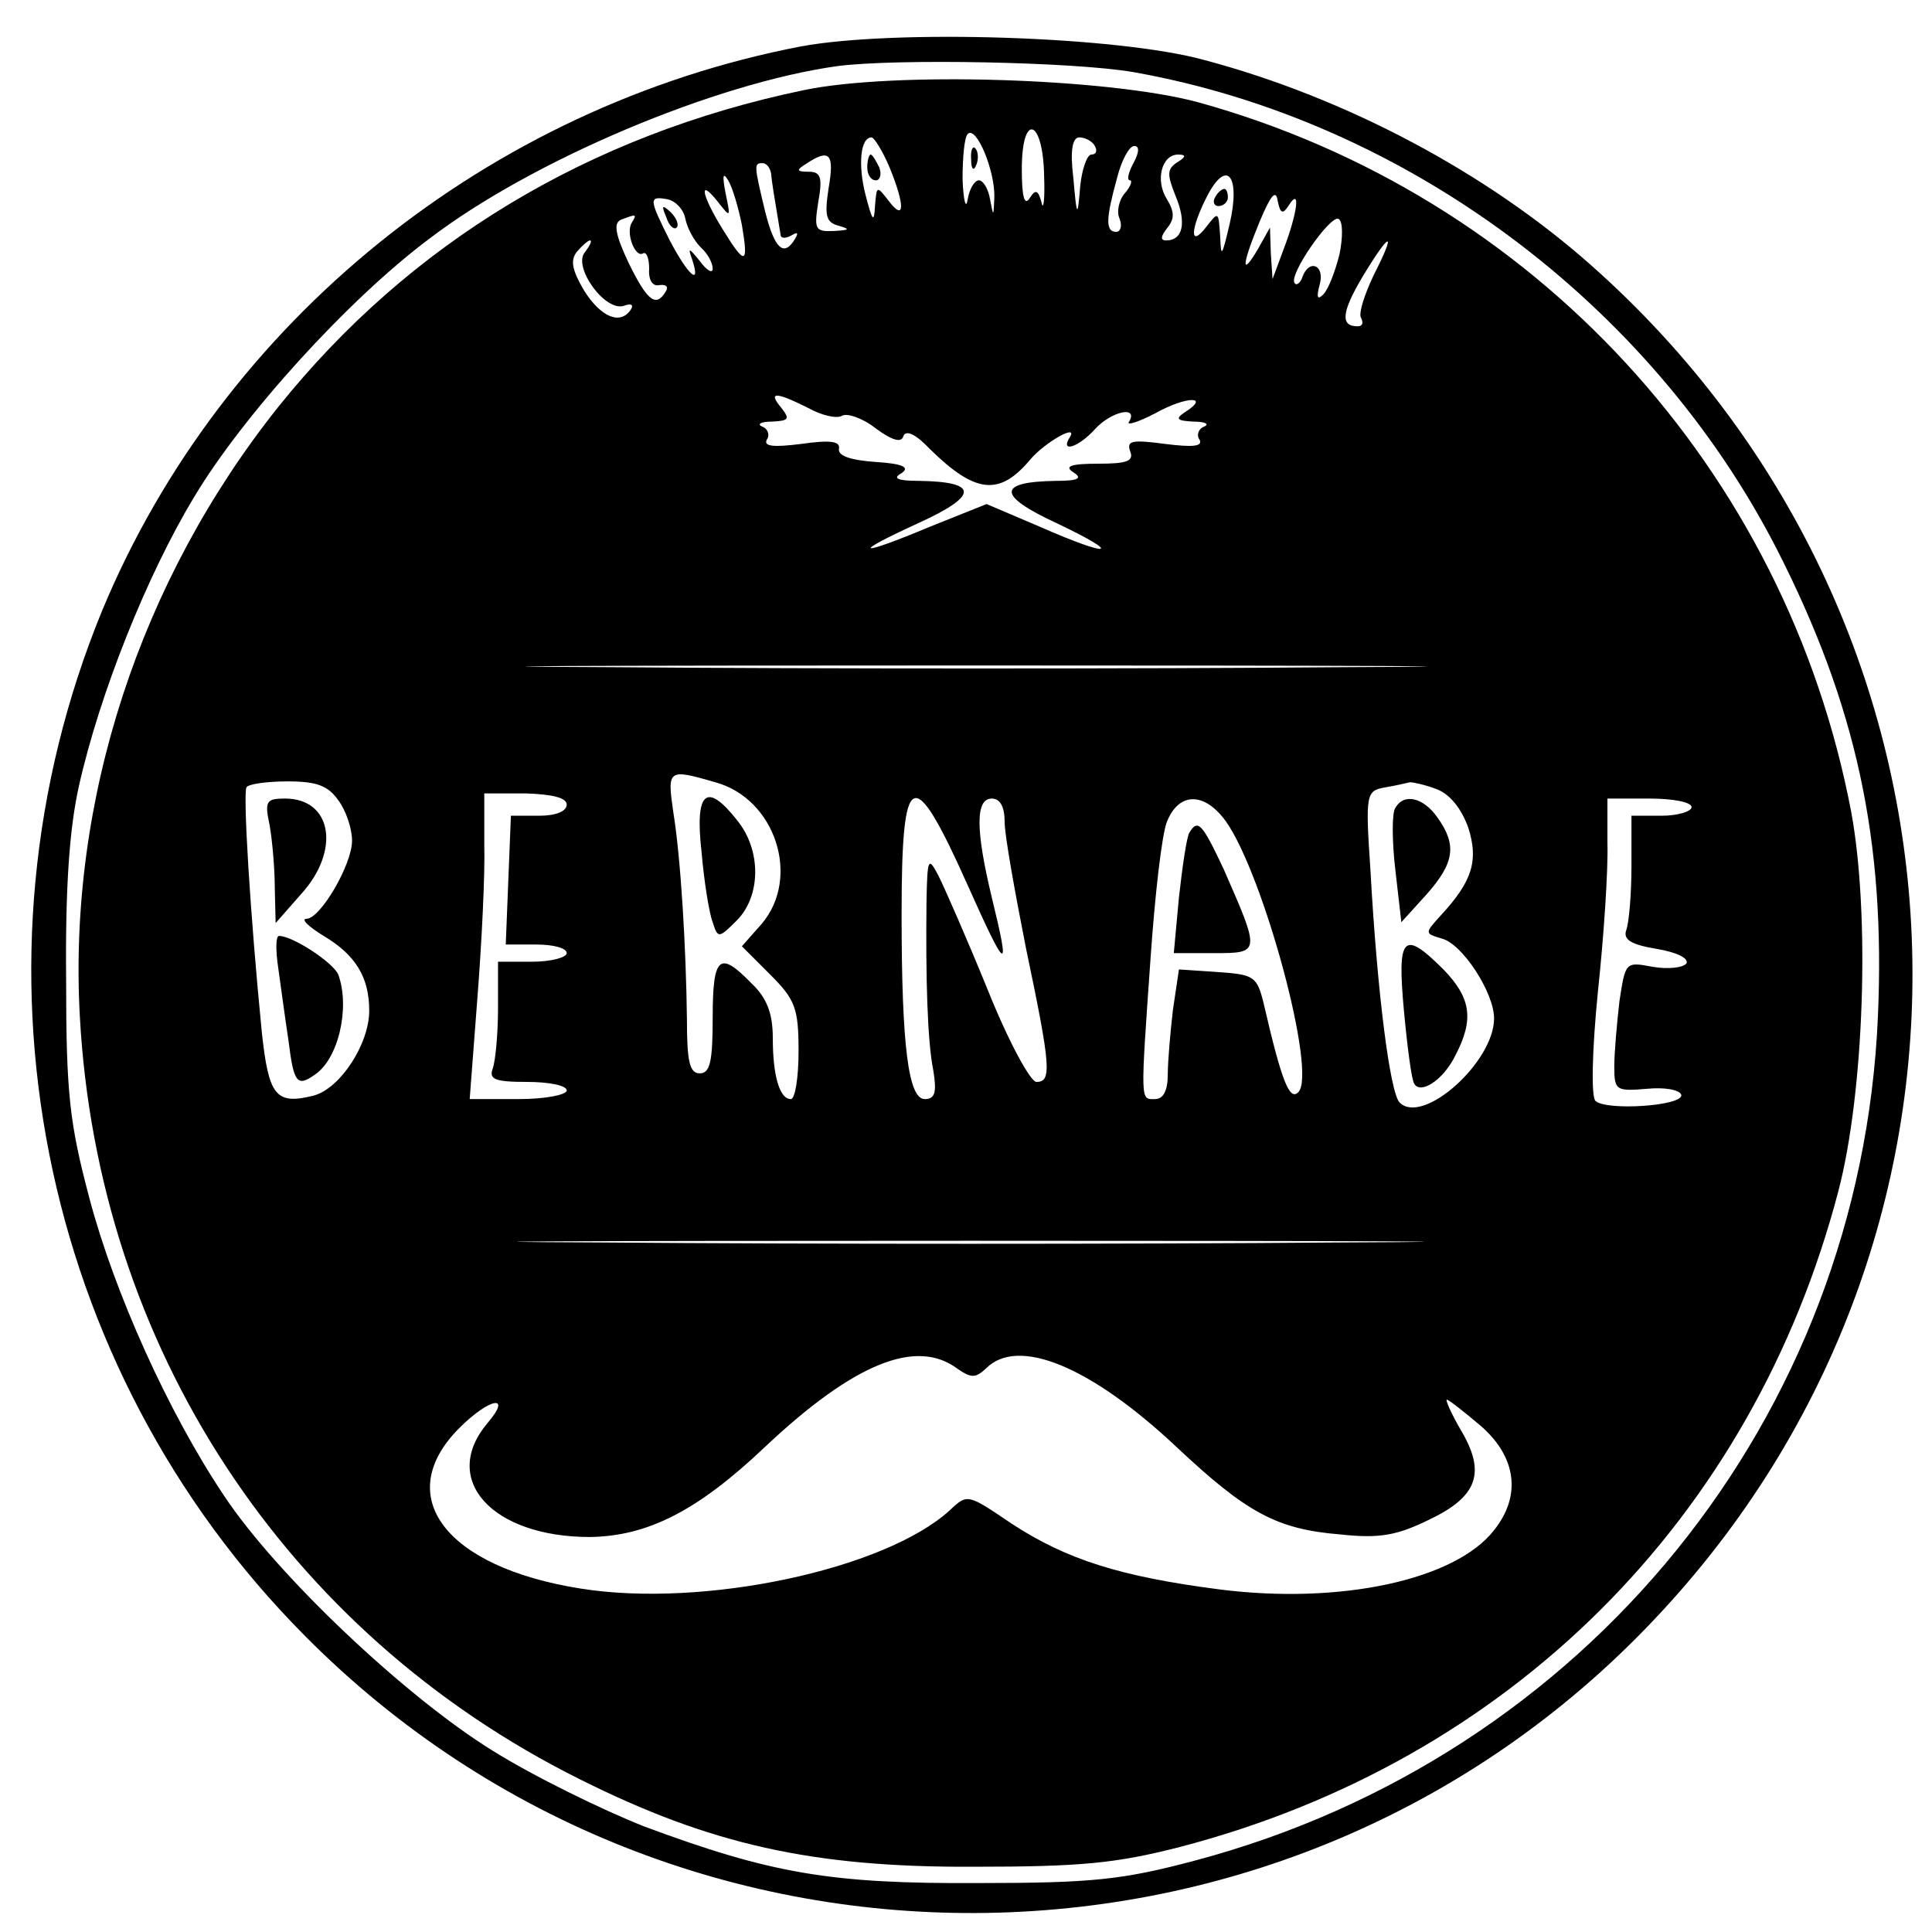 <?xml version="1.0" standalone="no"?>
<!DOCTYPE svg PUBLIC "-//W3C//DTD SVG 20010904//EN"
 "http://www.w3.org/TR/2001/REC-SVG-20010904/DTD/svg10.dtd">
<svg version="1.0" xmlns="http://www.w3.org/2000/svg"
 width="225pt" height="225pt" viewBox="0 0 225 225"
 preserveAspectRatio="xMidYMid meet">

<g transform="translate(0,225) scale(0.1,-0.1)"
fill="#000000" stroke="none">
<path d="M933 2196 c-364 -70 -674 -320 -814 -657 -168 -409 -75 -881 236
-1194 437 -441 1158 -429 1580 28 420 453 383 1157 -83 1569 -121 107 -284
194 -449 238 -101 28 -361 36 -470 16z m387 -30 c316 -56 602 -269 749 -555
93 -182 127 -340 118 -545 -20 -467 -340 -862 -796 -983 -83 -22 -118 -26
-251 -26 -173 -1 -242 11 -390 66 -48 19 -128 58 -176 88 -102 63 -252 205
-313 297 -65 97 -128 237 -157 347 -23 87 -27 121 -27 255 -1 108 4 176 15
225 24 107 79 245 134 336 56 94 179 230 274 301 119 91 332 181 475 201 69 9
276 5 345 -7z"/>
<path d="M936 2145 c-250 -52 -459 -178 -612 -369 -161 -202 -245 -458 -231
-710 21 -384 239 -717 582 -888 152 -76 271 -103 460 -102 124 0 165 4 239 23
384 100 667 382 767 764 30 115 37 321 15 441 -76 400 -370 719 -761 827 -104
28 -354 36 -459 14z m222 -125 c-1 -23 -1 -23 -5 -2 -2 12 -8 22 -13 22 -5 0
-11 -10 -13 -22 -2 -13 -5 -2 -6 23 0 25 2 49 6 53 10 10 32 -43 31 -74z m58
24 c1 -27 -1 -40 -3 -30 -4 15 -7 16 -14 5 -6 -9 -9 2 -9 34 0 67 25 59 26 -9z
m-180 11 c18 -44 18 -64 -1 -39 -14 18 -14 18 -16 -6 -1 -20 -3 -18 -11 13 -9
35 -6 67 7 67 3 0 13 -16 21 -35z m239 25 c3 -5 2 -10 -4 -10 -5 0 -11 -17
-13 -37 -3 -37 -4 -37 -8 10 -4 32 -1 47 7 47 6 0 15 -4 18 -10z m45 -20 c-6
-11 -8 -20 -4 -20 3 0 1 -7 -6 -15 -7 -8 -10 -22 -6 -30 3 -8 1 -15 -4 -15
-13 0 -12 16 1 63 5 20 14 37 20 37 6 0 6 -7 -1 -20z m-355 -29 c-5 -33 -3
-40 12 -44 14 -4 12 -5 -6 -6 -22 -1 -23 2 -18 34 5 28 3 35 -11 35 -15 0 -15
2 -2 10 26 17 32 11 25 -29z m406 30 c-12 -8 -12 -14 -2 -39 13 -31 9 -52 -11
-52 -7 0 -6 5 1 14 9 11 9 19 0 34 -14 22 -6 52 13 52 10 0 9 -3 -1 -9z m-473
-13 c1 -11 3 -23 11 -71 0 -5 6 -5 13 -1 7 4 8 3 4 -4 -13 -22 -24 -12 -35 32
-13 54 -13 56 -3 56 5 0 9 -6 10 -12z m-34 -60 c8 -47 4 -48 -23 -4 -24 39
-28 60 -5 31 15 -19 15 -19 9 10 -4 21 -3 25 3 15 5 -8 12 -32 16 -52z m568 1
c-9 -38 -10 -40 -11 -14 -2 29 -2 29 -16 11 -20 -26 -19 -3 1 36 23 44 39 23
26 -33z m69 22 c14 22 10 -9 -6 -51 l-13 -35 -2 30 -1 30 -14 -25 c-20 -34
-19 -19 2 32 13 31 19 38 21 24 3 -15 6 -16 13 -5z m-703 -15 c2 -11 10 -26
18 -34 8 -7 14 -18 14 -25 0 -6 -7 -2 -15 9 -13 16 -14 16 -9 2 11 -33 -5 -18
-26 22 -24 48 -25 52 -3 48 10 -2 19 -12 21 -22z m-62 -5 c-8 -12 4 -42 13
-36 4 2 7 -6 7 -18 -1 -13 4 -21 12 -19 8 1 11 -2 7 -8 -11 -18 -21 -11 -43
34 -15 32 -18 46 -9 50 18 7 19 7 13 -3z m824 -37 c-5 -20 -13 -41 -19 -47 -7
-7 -8 -3 -4 12 6 22 -12 30 -20 9 -2 -7 -7 -11 -9 -8 -9 8 42 81 51 75 5 -3 5
-21 1 -41z m-879 2 c-14 -17 24 -70 46 -62 8 3 11 1 8 -4 -12 -19 -35 -10 -55
22 -14 24 -16 35 -8 45 6 7 13 13 15 13 3 0 0 -6 -6 -14z m919 -26 c-11 -23
-18 -45 -15 -50 3 -6 2 -10 -4 -10 -20 0 -19 16 6 58 32 53 40 55 13 2z m-659
-155 c16 -9 34 -13 40 -9 6 3 24 -3 39 -15 19 -14 30 -17 32 -9 3 8 15 2 31
-15 53 -52 81 -55 117 -12 17 20 56 42 46 26 -12 -19 10 -12 29 9 19 21 51 28
40 9 -4 -5 10 -1 31 10 36 20 64 20 34 1 -12 -8 -9 -10 10 -11 14 0 19 -3 12
-6 -6 -2 -9 -10 -5 -15 4 -8 -8 -9 -40 -5 -38 5 -45 4 -41 -8 5 -12 -3 -15
-37 -15 -32 0 -40 -3 -29 -10 11 -7 6 -10 -20 -10 -69 -1 -69 -17 0 -49 80
-38 64 -41 -20 -4 l-61 26 -65 -26 c-86 -36 -95 -33 -14 4 70 32 70 48 0 49
-25 0 -31 3 -20 9 10 7 1 11 -30 13 -29 2 -44 7 -43 15 2 9 -9 11 -44 6 -32
-4 -44 -3 -40 5 4 5 1 13 -5 15 -7 3 -2 6 11 6 20 1 21 3 11 16 -16 19 -7 19
31 0z m622 -302 c-232 -2 -614 -2 -850 0 -235 1 -45 2 422 2 468 0 660 -1 428
-2z m-730 -134 c70 -19 100 -111 54 -165 l-23 -26 33 -33 c29 -29 33 -39 33
-89 0 -31 -4 -56 -9 -56 -13 0 -21 27 -21 71 0 29 -7 47 -25 64 -37 38 -45 32
-45 -40 0 -51 -3 -65 -15 -65 -12 0 -15 14 -15 63 -1 82 -7 187 -16 242 -7 49
-6 50 49 34z m-439 -21 c9 -12 16 -33 16 -47 0 -28 -37 -91 -53 -91 -7 0 2 -9
20 -20 37 -22 53 -48 53 -87 0 -39 -34 -91 -65 -99 -44 -11 -52 0 -60 73 -14
142 -22 278 -18 286 2 4 24 7 48 7 34 0 47 -5 59 -22z m1279 13 c16 -6 29 -23
37 -45 12 -38 5 -62 -32 -102 -19 -21 -19 -21 1 -27 24 -6 61 -63 61 -93 0
-51 -83 -125 -110 -98 -11 11 -26 126 -34 271 -6 89 -5 92 17 96 12 2 25 5 29
6 4 0 18 -3 31 -8z m-1013 -18 c0 -8 -13 -13 -32 -13 l-33 0 -3 -75 -3 -75 36
0 c19 0 35 -4 35 -10 0 -5 -18 -10 -40 -10 l-40 0 0 -54 c0 -30 -3 -61 -6 -70
-5 -13 2 -16 40 -16 25 0 46 -4 46 -10 0 -5 -25 -10 -56 -10 l-57 0 9 118 c5
64 9 144 8 178 l0 60 48 0 c31 -1 48 -5 48 -13z m467 -94 c46 -103 50 -104 28
-14 -19 79 -19 115 0 115 10 0 15 -10 15 -27 0 -16 12 -82 25 -148 29 -138 30
-155 12 -155 -7 0 -33 48 -57 108 -24 59 -50 118 -57 132 -12 23 -13 21 -14
-30 -1 -89 1 -163 8 -197 4 -25 2 -33 -10 -33 -19 0 -27 61 -27 215 0 172 13
177 77 34z m301 74 c44 -63 106 -293 84 -315 -10 -10 -19 11 -40 102 -8 33
-11 35 -54 38 l-45 3 -7 -47 c-3 -26 -6 -60 -6 -75 0 -19 -5 -29 -15 -29 -17
0 -17 -6 -5 165 5 72 13 143 19 158 14 35 44 35 69 0z m542 17 c0 -5 -16 -10
-35 -10 l-35 0 0 -59 c0 -33 -3 -66 -6 -74 -4 -11 5 -17 35 -22 24 -4 38 -11
35 -17 -4 -5 -21 -7 -39 -4 -32 6 -32 6 -39 -40 -3 -26 -6 -60 -6 -76 0 -28 2
-29 38 -26 20 2 38 -1 40 -7 3 -13 -88 -19 -100 -7 -5 5 -4 58 3 128 7 65 12
143 11 172 l0 52 49 0 c27 0 49 -4 49 -10z m-412 -507 c-236 -2 -620 -2 -855
0 -236 1 -43 2 427 2 470 0 663 -1 428 -2z m-443 -147 c16 -11 21 -11 33 0 37
38 122 3 222 -91 82 -77 117 -96 191 -102 46 -5 66 -1 103 17 57 27 67 55 37
105 -11 19 -18 35 -16 35 2 0 20 -14 40 -31 41 -36 47 -81 15 -121 -45 -58
-179 -87 -320 -69 -116 15 -178 35 -241 76 -52 35 -52 36 -73 16 -76 -69 -287
-114 -430 -91 -158 25 -220 108 -141 187 35 35 62 40 33 6 -56 -66 5 -133 119
-133 67 1 125 30 204 105 103 97 176 127 224 91z"/>
<path d="M1131 2064 c0 -11 3 -14 6 -6 3 7 2 16 -1 19 -3 4 -6 -2 -5 -13z"/>
<path d="M1010 2055 c0 -8 4 -15 10 -15 5 0 7 7 4 15 -4 8 -8 15 -10 15 -2 0
-4 -7 -4 -15z"/>
<path d="M1415 2020 c-3 -5 -1 -10 4 -10 6 0 11 5 11 10 0 6 -2 10 -4 10 -3 0
-8 -4 -11 -10z"/>
<path d="M776 1997 c3 -10 9 -15 12 -12 3 3 0 11 -7 18 -10 9 -11 8 -5 -6z"/>
<path d="M817 1258 c3 -35 9 -72 13 -82 6 -19 7 -19 28 2 28 28 29 81 1 116
-36 46 -50 35 -42 -36z"/>
<path d="M314 1289 c3 -17 6 -50 6 -73 l1 -41 29 33 c47 51 37 112 -18 112
-22 0 -24 -3 -18 -31z"/>
<path d="M324 1123 c3 -21 8 -59 12 -85 6 -49 10 -54 30 -40 28 18 42 78 28
117 -6 14 -53 45 -69 45 -4 0 -4 -17 -1 -37z"/>
<path d="M1625 1309 c-4 -5 -4 -38 0 -72 l7 -61 29 32 c33 37 36 58 13 90 -16
23 -39 29 -49 11z"/>
<path d="M1635 1073 c4 -43 9 -81 12 -85 7 -13 34 4 48 33 22 42 18 67 -14
100 -47 47 -54 39 -46 -48z"/>
<path d="M1385 1280 c-3 -5 -8 -39 -12 -75 l-6 -65 47 0 c54 0 54 0 11 98 -25
53 -30 59 -40 42z"/>
</g>
</svg>
